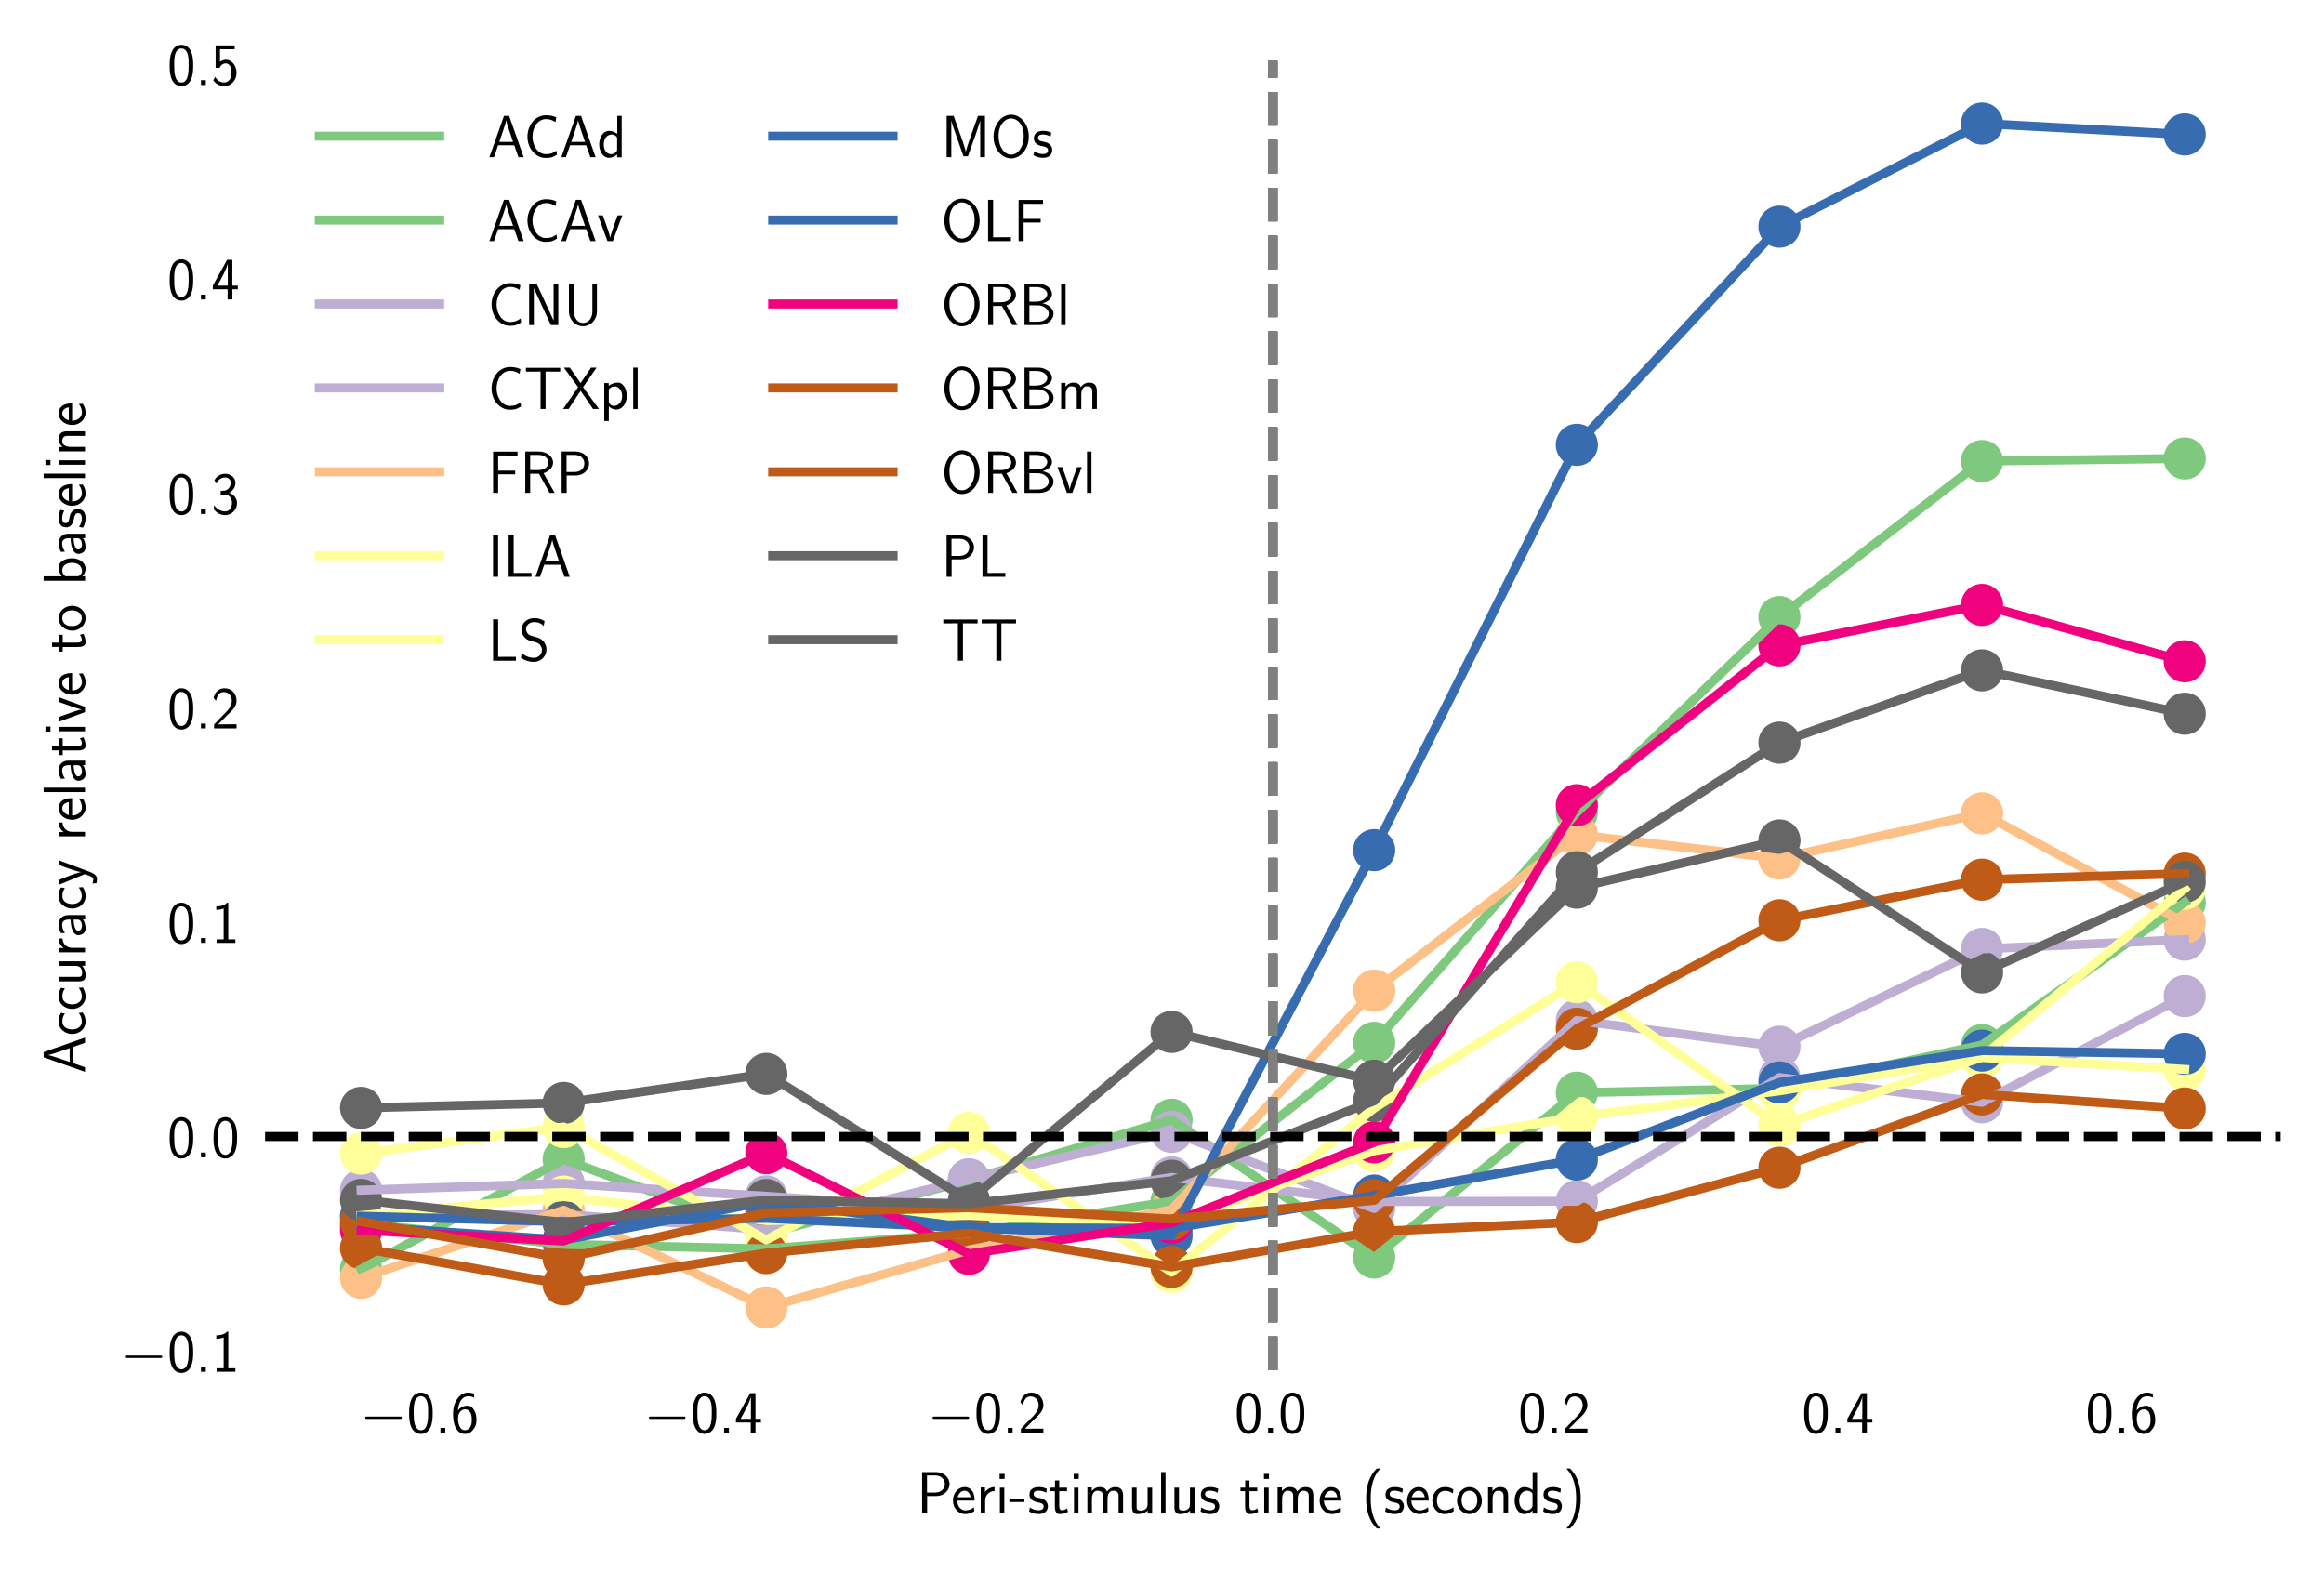 <?xml version="1.0" encoding="utf-8" standalone="no"?>
<!DOCTYPE svg PUBLIC "-//W3C//DTD SVG 1.1//EN"
  "http://www.w3.org/Graphics/SVG/1.1/DTD/svg11.dtd">
<!-- Created with matplotlib (https://matplotlib.org/) -->
<svg height="261.079pt" version="1.1" viewBox="0 0 386.034 261.079" width="386.034pt" xmlns="http://www.w3.org/2000/svg" xmlns:xlink="http://www.w3.org/1999/xlink">
 <defs>
  <style type="text/css">
*{stroke-linecap:butt;stroke-linejoin:round;}
  </style>
 </defs>
 <g id="figure_1">
  <g id="patch_1">
   <path d="M 0 261.079 
L 386.034 261.079 
L 386.034 0 
L 0 0 
z
" style="fill:#ffffff;"/>
  </g>
  <g id="axes_1">
   <g id="patch_2">
    <path d="M 44.034 227.561 
L 378.834 227.561 
L 378.834 10.121 
L 44.034 10.121 
z
" style="fill:#ffffff;"/>
   </g>
   <g id="PathCollection_1">
    <defs>
     <path d="M 0 3 
C 0.796 3 1.559 2.684 2.121 2.121 
C 2.684 1.559 3 0.796 3 0 
C 3 -0.796 2.684 -1.559 2.121 -2.121 
C 1.559 -2.684 0.796 -3 0 -3 
C -0.796 -3 -1.559 -2.684 -2.121 -2.121 
C -2.684 -1.559 -3 -0.796 -3 0 
C -3 0.796 -2.684 1.559 -2.121 2.121 
C -1.559 2.684 -0.796 3 0 3 
z
" id="m4274dde1e5" style="stroke:#7fc97f;"/>
    </defs>
    <g clip-path="url(#p836beeee2b)">
     <use style="fill:#7fc97f;stroke:#7fc97f;" x="59.973" xlink:href="#m4274dde1e5" y="203.24"/>
     <use style="fill:#7fc97f;stroke:#7fc97f;" x="93.631" xlink:href="#m4274dde1e5" y="206.694"/>
     <use style="fill:#7fc97f;stroke:#7fc97f;" x="127.289" xlink:href="#m4274dde1e5" y="207.453"/>
     <use style="fill:#7fc97f;stroke:#7fc97f;" x="160.947" xlink:href="#m4274dde1e5" y="204.866"/>
     <use style="fill:#7fc97f;stroke:#7fc97f;" x="194.605" xlink:href="#m4274dde1e5" y="199.538"/>
     <use style="fill:#7fc97f;stroke:#7fc97f;" x="228.264" xlink:href="#m4274dde1e5" y="173.21"/>
     <use style="fill:#7fc97f;stroke:#7fc97f;" x="261.922" xlink:href="#m4274dde1e5" y="134.935"/>
     <use style="fill:#7fc97f;stroke:#7fc97f;" x="295.58" xlink:href="#m4274dde1e5" y="102.492"/>
     <use style="fill:#7fc97f;stroke:#7fc97f;" x="329.238" xlink:href="#m4274dde1e5" y="76.582"/>
     <use style="fill:#7fc97f;stroke:#7fc97f;" x="362.896" xlink:href="#m4274dde1e5" y="76.149"/>
    </g>
   </g>
   <g id="PathCollection_2">
    <g clip-path="url(#p836beeee2b)">
     <use style="fill:#7fc97f;stroke:#7fc97f;" x="59.973" xlink:href="#m4274dde1e5" y="210.813"/>
     <use style="fill:#7fc97f;stroke:#7fc97f;" x="93.631" xlink:href="#m4274dde1e5" y="192.568"/>
     <use style="fill:#7fc97f;stroke:#7fc97f;" x="127.289" xlink:href="#m4274dde1e5" y="204.934"/>
     <use style="fill:#7fc97f;stroke:#7fc97f;" x="160.947" xlink:href="#m4274dde1e5" y="196.026"/>
     <use style="fill:#7fc97f;stroke:#7fc97f;" x="194.605" xlink:href="#m4274dde1e5" y="185.992"/>
     <use style="fill:#7fc97f;stroke:#7fc97f;" x="228.264" xlink:href="#m4274dde1e5" y="208.891"/>
     <use style="fill:#7fc97f;stroke:#7fc97f;" x="261.922" xlink:href="#m4274dde1e5" y="181.496"/>
     <use style="fill:#7fc97f;stroke:#7fc97f;" x="295.58" xlink:href="#m4274dde1e5" y="180.785"/>
     <use style="fill:#7fc97f;stroke:#7fc97f;" x="329.238" xlink:href="#m4274dde1e5" y="173.579"/>
     <use style="fill:#7fc97f;stroke:#7fc97f;" x="362.896" xlink:href="#m4274dde1e5" y="149.877"/>
    </g>
   </g>
   <g id="PathCollection_3">
    <defs>
     <path d="M 0 3 
C 0.796 3 1.559 2.684 2.121 2.121 
C 2.684 1.559 3 0.796 3 0 
C 3 -0.796 2.684 -1.559 2.121 -2.121 
C 1.559 -2.684 0.796 -3 0 -3 
C -0.796 -3 -1.559 -2.684 -2.121 -2.121 
C -2.684 -1.559 -3 -0.796 -3 0 
C -3 0.796 -2.684 1.559 -2.121 2.121 
C -1.559 2.684 -0.796 3 0 3 
z
" id="m94abc7a5bb" style="stroke:#beaed4;"/>
    </defs>
    <g clip-path="url(#p836beeee2b)">
     <use style="fill:#beaed4;stroke:#beaed4;" x="59.973" xlink:href="#m94abc7a5bb" y="201.968"/>
     <use style="fill:#beaed4;stroke:#beaed4;" x="93.631" xlink:href="#m94abc7a5bb" y="201.722"/>
     <use style="fill:#beaed4;stroke:#beaed4;" x="127.289" xlink:href="#m94abc7a5bb" y="204.263"/>
     <use style="fill:#beaed4;stroke:#beaed4;" x="160.947" xlink:href="#m94abc7a5bb" y="195.882"/>
     <use style="fill:#beaed4;stroke:#beaed4;" x="194.605" xlink:href="#m94abc7a5bb" y="188.004"/>
     <use style="fill:#beaed4;stroke:#beaed4;" x="228.264" xlink:href="#m94abc7a5bb" y="200.74"/>
     <use style="fill:#beaed4;stroke:#beaed4;" x="261.922" xlink:href="#m94abc7a5bb" y="169.508"/>
     <use style="fill:#beaed4;stroke:#beaed4;" x="295.58" xlink:href="#m94abc7a5bb" y="173.854"/>
     <use style="fill:#beaed4;stroke:#beaed4;" x="329.238" xlink:href="#m94abc7a5bb" y="157.617"/>
     <use style="fill:#beaed4;stroke:#beaed4;" x="362.896" xlink:href="#m94abc7a5bb" y="156.074"/>
    </g>
   </g>
   <g id="PathCollection_4">
    <g clip-path="url(#p836beeee2b)">
     <use style="fill:#beaed4;stroke:#beaed4;" x="59.973" xlink:href="#m94abc7a5bb" y="197.683"/>
     <use style="fill:#beaed4;stroke:#beaed4;" x="93.631" xlink:href="#m94abc7a5bb" y="196.575"/>
     <use style="fill:#beaed4;stroke:#beaed4;" x="127.289" xlink:href="#m94abc7a5bb" y="198.708"/>
     <use style="fill:#beaed4;stroke:#beaed4;" x="160.947" xlink:href="#m94abc7a5bb" y="200.955"/>
     <use style="fill:#beaed4;stroke:#beaed4;" x="194.605" xlink:href="#m94abc7a5bb" y="195.567"/>
     <use style="fill:#beaed4;stroke:#beaed4;" x="228.264" xlink:href="#m94abc7a5bb" y="199.571"/>
     <use style="fill:#beaed4;stroke:#beaed4;" x="261.922" xlink:href="#m94abc7a5bb" y="199.533"/>
     <use style="fill:#beaed4;stroke:#beaed4;" x="295.58" xlink:href="#m94abc7a5bb" y="178.988"/>
     <use style="fill:#beaed4;stroke:#beaed4;" x="329.238" xlink:href="#m94abc7a5bb" y="183.092"/>
     <use style="fill:#beaed4;stroke:#beaed4;" x="362.896" xlink:href="#m94abc7a5bb" y="165.454"/>
    </g>
   </g>
   <g id="PathCollection_5">
    <defs>
     <path d="M 0 3 
C 0.796 3 1.559 2.684 2.121 2.121 
C 2.684 1.559 3 0.796 3 0 
C 3 -0.796 2.684 -1.559 2.121 -2.121 
C 1.559 -2.684 0.796 -3 0 -3 
C -0.796 -3 -1.559 -2.684 -2.121 -2.121 
C -2.684 -1.559 -3 -0.796 -3 0 
C -3 0.796 -2.684 1.559 -2.121 2.121 
C -1.559 2.684 -0.796 3 0 3 
z
" id="m082b0e8e36" style="stroke:#fdc086;"/>
    </defs>
    <g clip-path="url(#p836beeee2b)">
     <use style="fill:#fdc086;stroke:#fdc086;" x="59.973" xlink:href="#m082b0e8e36" y="212.26"/>
     <use style="fill:#fdc086;stroke:#fdc086;" x="93.631" xlink:href="#m082b0e8e36" y="201.016"/>
     <use style="fill:#fdc086;stroke:#fdc086;" x="127.289" xlink:href="#m082b0e8e36" y="217.181"/>
     <use style="fill:#fdc086;stroke:#fdc086;" x="160.947" xlink:href="#m082b0e8e36" y="207.624"/>
     <use style="fill:#fdc086;stroke:#fdc086;" x="194.605" xlink:href="#m082b0e8e36" y="200.941"/>
     <use style="fill:#fdc086;stroke:#fdc086;" x="228.264" xlink:href="#m082b0e8e36" y="164.54"/>
     <use style="fill:#fdc086;stroke:#fdc086;" x="261.922" xlink:href="#m082b0e8e36" y="138.651"/>
     <use style="fill:#fdc086;stroke:#fdc086;" x="295.58" xlink:href="#m082b0e8e36" y="142.596"/>
     <use style="fill:#fdc086;stroke:#fdc086;" x="329.238" xlink:href="#m082b0e8e36" y="135.099"/>
     <use style="fill:#fdc086;stroke:#fdc086;" x="362.896" xlink:href="#m082b0e8e36" y="153.281"/>
    </g>
   </g>
   <g id="PathCollection_6">
    <defs>
     <path d="M 0 3 
C 0.796 3 1.559 2.684 2.121 2.121 
C 2.684 1.559 3 0.796 3 0 
C 3 -0.796 2.684 -1.559 2.121 -2.121 
C 1.559 -2.684 0.796 -3 0 -3 
C -0.796 -3 -1.559 -2.684 -2.121 -2.121 
C -2.684 -1.559 -3 -0.796 -3 0 
C -3 0.796 -2.684 1.559 -2.121 2.121 
C -1.559 2.684 -0.796 3 0 3 
z
" id="mc6e972c6cd" style="stroke:#ffff99;"/>
    </defs>
    <g clip-path="url(#p836beeee2b)">
     <use style="fill:#ffff99;stroke:#ffff99;" x="59.973" xlink:href="#mc6e972c6cd" y="201.903"/>
     <use style="fill:#ffff99;stroke:#ffff99;" x="93.631" xlink:href="#mc6e972c6cd" y="198.757"/>
     <use style="fill:#ffff99;stroke:#ffff99;" x="127.289" xlink:href="#mc6e972c6cd" y="202.753"/>
     <use style="fill:#ffff99;stroke:#ffff99;" x="160.947" xlink:href="#mc6e972c6cd" y="201.87"/>
     <use style="fill:#ffff99;stroke:#ffff99;" x="194.605" xlink:href="#mc6e972c6cd" y="203.3"/>
     <use style="fill:#ffff99;stroke:#ffff99;" x="228.264" xlink:href="#mc6e972c6cd" y="191.143"/>
     <use style="fill:#ffff99;stroke:#ffff99;" x="261.922" xlink:href="#mc6e972c6cd" y="185.53"/>
     <use style="fill:#ffff99;stroke:#ffff99;" x="295.58" xlink:href="#mc6e972c6cd" y="181.186"/>
     <use style="fill:#ffff99;stroke:#ffff99;" x="329.238" xlink:href="#mc6e972c6cd" y="175.654"/>
     <use style="fill:#ffff99;stroke:#ffff99;" x="362.896" xlink:href="#mc6e972c6cd" y="177.634"/>
    </g>
   </g>
   <g id="PathCollection_7">
    <g clip-path="url(#p836beeee2b)">
     <use style="fill:#ffff99;stroke:#ffff99;" x="59.973" xlink:href="#mc6e972c6cd" y="191.614"/>
     <use style="fill:#ffff99;stroke:#ffff99;" x="93.631" xlink:href="#mc6e972c6cd" y="187.203"/>
     <use style="fill:#ffff99;stroke:#ffff99;" x="127.289" xlink:href="#mc6e972c6cd" y="205.956"/>
     <use style="fill:#ffff99;stroke:#ffff99;" x="160.947" xlink:href="#mc6e972c6cd" y="188.165"/>
     <use style="fill:#ffff99;stroke:#ffff99;" x="194.605" xlink:href="#mc6e972c6cd" y="211.304"/>
     <use style="fill:#ffff99;stroke:#ffff99;" x="228.264" xlink:href="#mc6e972c6cd" y="184.055"/>
     <use style="fill:#ffff99;stroke:#ffff99;" x="261.922" xlink:href="#mc6e972c6cd" y="163.151"/>
     <use style="fill:#ffff99;stroke:#ffff99;" x="295.58" xlink:href="#mc6e972c6cd" y="186.922"/>
     <use style="fill:#ffff99;stroke:#ffff99;" x="329.238" xlink:href="#mc6e972c6cd" y="175.593"/>
     <use style="fill:#ffff99;stroke:#ffff99;" x="362.896" xlink:href="#mc6e972c6cd" y="147.596"/>
    </g>
   </g>
   <g id="PathCollection_8">
    <defs>
     <path d="M 0 3 
C 0.796 3 1.559 2.684 2.121 2.121 
C 2.684 1.559 3 0.796 3 0 
C 3 -0.796 2.684 -1.559 2.121 -2.121 
C 1.559 -2.684 0.796 -3 0 -3 
C -0.796 -3 -1.559 -2.684 -2.121 -2.121 
C -2.684 -1.559 -3 -0.796 -3 0 
C -3 0.796 -2.684 1.559 -2.121 2.121 
C -1.559 2.684 -0.796 3 0 3 
z
" id="m39b37d3bbe" style="stroke:#386cb0;"/>
    </defs>
    <g clip-path="url(#p836beeee2b)">
     <use style="fill:#386cb0;stroke:#386cb0;" x="59.973" xlink:href="#m39b37d3bbe" y="202.017"/>
     <use style="fill:#386cb0;stroke:#386cb0;" x="93.631" xlink:href="#m39b37d3bbe" y="202.913"/>
     <use style="fill:#386cb0;stroke:#386cb0;" x="127.289" xlink:href="#m39b37d3bbe" y="202.37"/>
     <use style="fill:#386cb0;stroke:#386cb0;" x="160.947" xlink:href="#m39b37d3bbe" y="203.955"/>
     <use style="fill:#386cb0;stroke:#386cb0;" x="194.605" xlink:href="#m39b37d3bbe" y="205.282"/>
     <use style="fill:#386cb0;stroke:#386cb0;" x="228.264" xlink:href="#m39b37d3bbe" y="141.214"/>
     <use style="fill:#386cb0;stroke:#386cb0;" x="261.922" xlink:href="#m39b37d3bbe" y="73.886"/>
     <use style="fill:#386cb0;stroke:#386cb0;" x="295.58" xlink:href="#m39b37d3bbe" y="37.65"/>
     <use style="fill:#386cb0;stroke:#386cb0;" x="329.238" xlink:href="#m39b37d3bbe" y="20.525"/>
     <use style="fill:#386cb0;stroke:#386cb0;" x="362.896" xlink:href="#m39b37d3bbe" y="22.333"/>
    </g>
   </g>
   <g id="PathCollection_9">
    <g clip-path="url(#p836beeee2b)">
     <use style="fill:#386cb0;stroke:#386cb0;" x="59.973" xlink:href="#m39b37d3bbe" y="203.705"/>
     <use style="fill:#386cb0;stroke:#386cb0;" x="93.631" xlink:href="#m39b37d3bbe" y="205.964"/>
     <use style="fill:#386cb0;stroke:#386cb0;" x="127.289" xlink:href="#m39b37d3bbe" y="199.569"/>
     <use style="fill:#386cb0;stroke:#386cb0;" x="160.947" xlink:href="#m39b37d3bbe" y="203.917"/>
     <use style="fill:#386cb0;stroke:#386cb0;" x="194.605" xlink:href="#m39b37d3bbe" y="204.038"/>
     <use style="fill:#386cb0;stroke:#386cb0;" x="228.264" xlink:href="#m39b37d3bbe" y="198.589"/>
     <use style="fill:#386cb0;stroke:#386cb0;" x="261.922" xlink:href="#m39b37d3bbe" y="192.613"/>
     <use style="fill:#386cb0;stroke:#386cb0;" x="295.58" xlink:href="#m39b37d3bbe" y="179.804"/>
     <use style="fill:#386cb0;stroke:#386cb0;" x="329.238" xlink:href="#m39b37d3bbe" y="174.508"/>
     <use style="fill:#386cb0;stroke:#386cb0;" x="362.896" xlink:href="#m39b37d3bbe" y="175.047"/>
    </g>
   </g>
   <g id="PathCollection_10">
    <defs>
     <path d="M 0 3 
C 0.796 3 1.559 2.684 2.121 2.121 
C 2.684 1.559 3 0.796 3 0 
C 3 -0.796 2.684 -1.559 2.121 -2.121 
C 1.559 -2.684 0.796 -3 0 -3 
C -0.796 -3 -1.559 -2.684 -2.121 -2.121 
C -2.684 -1.559 -3 -0.796 -3 0 
C -3 0.796 -2.684 1.559 -2.121 2.121 
C -1.559 2.684 -0.796 3 0 3 
z
" id="mfd2f5d49cc" style="stroke:#f0027f;"/>
    </defs>
    <g clip-path="url(#p836beeee2b)">
     <use style="fill:#f0027f;stroke:#f0027f;" x="59.973" xlink:href="#mfd2f5d49cc" y="204.354"/>
     <use style="fill:#f0027f;stroke:#f0027f;" x="93.631" xlink:href="#mfd2f5d49cc" y="206.142"/>
     <use style="fill:#f0027f;stroke:#f0027f;" x="127.289" xlink:href="#mfd2f5d49cc" y="191.55"/>
     <use style="fill:#f0027f;stroke:#f0027f;" x="160.947" xlink:href="#mfd2f5d49cc" y="208.263"/>
     <use style="fill:#f0027f;stroke:#f0027f;" x="194.605" xlink:href="#mfd2f5d49cc" y="203.128"/>
     <use style="fill:#f0027f;stroke:#f0027f;" x="228.264" xlink:href="#mfd2f5d49cc" y="189.739"/>
     <use style="fill:#f0027f;stroke:#f0027f;" x="261.922" xlink:href="#mfd2f5d49cc" y="133.743"/>
     <use style="fill:#f0027f;stroke:#f0027f;" x="295.58" xlink:href="#mfd2f5d49cc" y="107.202"/>
     <use style="fill:#f0027f;stroke:#f0027f;" x="329.238" xlink:href="#mfd2f5d49cc" y="100.477"/>
     <use style="fill:#f0027f;stroke:#f0027f;" x="362.896" xlink:href="#mfd2f5d49cc" y="109.841"/>
    </g>
   </g>
   <g id="PathCollection_11">
    <defs>
     <path d="M 0 3 
C 0.796 3 1.559 2.684 2.121 2.121 
C 2.684 1.559 3 0.796 3 0 
C 3 -0.796 2.684 -1.559 2.121 -2.121 
C 1.559 -2.684 0.796 -3 0 -3 
C -0.796 -3 -1.559 -2.684 -2.121 -2.121 
C -2.684 -1.559 -3 -0.796 -3 0 
C -3 0.796 -2.684 1.559 -2.121 2.121 
C -1.559 2.684 -0.796 3 0 3 
z
" id="m49c886e7cf" style="stroke:#bf5b17;"/>
    </defs>
    <g clip-path="url(#p836beeee2b)">
     <use style="fill:#bf5b17;stroke:#bf5b17;" x="59.973" xlink:href="#m49c886e7cf" y="207.306"/>
     <use style="fill:#bf5b17;stroke:#bf5b17;" x="93.631" xlink:href="#m49c886e7cf" y="213.348"/>
     <use style="fill:#bf5b17;stroke:#bf5b17;" x="127.289" xlink:href="#m49c886e7cf" y="208.145"/>
     <use style="fill:#bf5b17;stroke:#bf5b17;" x="160.947" xlink:href="#m49c886e7cf" y="204.833"/>
     <use style="fill:#bf5b17;stroke:#bf5b17;" x="194.605" xlink:href="#m49c886e7cf" y="210.435"/>
     <use style="fill:#bf5b17;stroke:#bf5b17;" x="228.264" xlink:href="#m49c886e7cf" y="204.566"/>
     <use style="fill:#bf5b17;stroke:#bf5b17;" x="261.922" xlink:href="#m49c886e7cf" y="202.998"/>
     <use style="fill:#bf5b17;stroke:#bf5b17;" x="295.58" xlink:href="#m49c886e7cf" y="193.96"/>
     <use style="fill:#bf5b17;stroke:#bf5b17;" x="329.238" xlink:href="#m49c886e7cf" y="181.783"/>
     <use style="fill:#bf5b17;stroke:#bf5b17;" x="362.896" xlink:href="#m49c886e7cf" y="184.123"/>
    </g>
   </g>
   <g id="PathCollection_12">
    <g clip-path="url(#p836beeee2b)">
     <use style="fill:#bf5b17;stroke:#bf5b17;" x="59.973" xlink:href="#m49c886e7cf" y="202.903"/>
     <use style="fill:#bf5b17;stroke:#bf5b17;" x="93.631" xlink:href="#m49c886e7cf" y="209.011"/>
     <use style="fill:#bf5b17;stroke:#bf5b17;" x="127.289" xlink:href="#m49c886e7cf" y="201.473"/>
     <use style="fill:#bf5b17;stroke:#bf5b17;" x="160.947" xlink:href="#m49c886e7cf" y="200.598"/>
     <use style="fill:#bf5b17;stroke:#bf5b17;" x="194.605" xlink:href="#m49c886e7cf" y="202.498"/>
     <use style="fill:#bf5b17;stroke:#bf5b17;" x="228.264" xlink:href="#m49c886e7cf" y="199.369"/>
     <use style="fill:#bf5b17;stroke:#bf5b17;" x="261.922" xlink:href="#m49c886e7cf" y="170.878"/>
     <use style="fill:#bf5b17;stroke:#bf5b17;" x="295.58" xlink:href="#m49c886e7cf" y="152.86"/>
     <use style="fill:#bf5b17;stroke:#bf5b17;" x="329.238" xlink:href="#m49c886e7cf" y="146.116"/>
     <use style="fill:#bf5b17;stroke:#bf5b17;" x="362.896" xlink:href="#m49c886e7cf" y="145.11"/>
    </g>
   </g>
   <g id="PathCollection_13">
    <defs>
     <path d="M 0 3 
C 0.796 3 1.559 2.684 2.121 2.121 
C 2.684 1.559 3 0.796 3 0 
C 3 -0.796 2.684 -1.559 2.121 -2.121 
C 1.559 -2.684 0.796 -3 0 -3 
C -0.796 -3 -1.559 -2.684 -2.121 -2.121 
C -2.684 -1.559 -3 -0.796 -3 0 
C -3 0.796 -2.684 1.559 -2.121 2.121 
C -1.559 2.684 -0.796 3 0 3 
z
" id="m0c1912360e" style="stroke:#666666;"/>
    </defs>
    <g clip-path="url(#p836beeee2b)">
     <use style="fill:#666666;stroke:#666666;" x="59.973" xlink:href="#m0c1912360e" y="199.31"/>
     <use style="fill:#666666;stroke:#666666;" x="93.631" xlink:href="#m0c1912360e" y="203.085"/>
     <use style="fill:#666666;stroke:#666666;" x="127.289" xlink:href="#m0c1912360e" y="199.33"/>
     <use style="fill:#666666;stroke:#666666;" x="160.947" xlink:href="#m0c1912360e" y="199.951"/>
     <use style="fill:#666666;stroke:#666666;" x="194.605" xlink:href="#m0c1912360e" y="196.126"/>
     <use style="fill:#666666;stroke:#666666;" x="228.264" xlink:href="#m0c1912360e" y="182.848"/>
     <use style="fill:#666666;stroke:#666666;" x="261.922" xlink:href="#m0c1912360e" y="144.874"/>
     <use style="fill:#666666;stroke:#666666;" x="295.58" xlink:href="#m0c1912360e" y="123.356"/>
     <use style="fill:#666666;stroke:#666666;" x="329.238" xlink:href="#m0c1912360e" y="111.344"/>
     <use style="fill:#666666;stroke:#666666;" x="362.896" xlink:href="#m0c1912360e" y="118.547"/>
    </g>
   </g>
   <g id="PathCollection_14">
    <g clip-path="url(#p836beeee2b)">
     <use style="fill:#666666;stroke:#666666;" x="59.973" xlink:href="#m0c1912360e" y="184.021"/>
     <use style="fill:#666666;stroke:#666666;" x="93.631" xlink:href="#m0c1912360e" y="183.198"/>
     <use style="fill:#666666;stroke:#666666;" x="127.289" xlink:href="#m0c1912360e" y="178.374"/>
     <use style="fill:#666666;stroke:#666666;" x="160.947" xlink:href="#m0c1912360e" y="199.414"/>
     <use style="fill:#666666;stroke:#666666;" x="194.605" xlink:href="#m0c1912360e" y="171.408"/>
     <use style="fill:#666666;stroke:#666666;" x="228.264" xlink:href="#m0c1912360e" y="179.516"/>
     <use style="fill:#666666;stroke:#666666;" x="261.922" xlink:href="#m0c1912360e" y="147.445"/>
     <use style="fill:#666666;stroke:#666666;" x="295.58" xlink:href="#m0c1912360e" y="139.604"/>
     <use style="fill:#666666;stroke:#666666;" x="329.238" xlink:href="#m0c1912360e" y="161.522"/>
     <use style="fill:#666666;stroke:#666666;" x="362.896" xlink:href="#m0c1912360e" y="146.467"/>
    </g>
   </g>
   <g id="matplotlib.axis_1">
    <g id="xtick_1">
     <g id="line2d_1"/>
     <g id="text_1">
      <!-- $-0.6$ -->
      <defs>
       <path d="M 65.906 23 
C 67.594 23 69.406 23 69.406 25 
C 69.406 27 67.594 27 65.906 27 
L 11.797 27 
C 10.094 27 8.297 27 8.297 25 
C 8.297 23 10.094 23 11.797 23 
z
" id="CMSY10-0"/>
       <path d="M 43.094 32.391 
C 43.094 38.109 43 48.75 38.906 56.984 
C 34.797 64.891 28.203 67 23.5 67 
C 16.703 67 10.906 62.984 7.906 56.578 
C 4.703 49.859 3.797 42.938 3.797 32.391 
C 3.797 25.172 4.094 16.344 7.703 8.609 
C 11.797 0.094 18.703 -2 23.406 -2 
C 29.594 -2 35.594 1.297 39 8.203 
C 42.5 15.438 43.094 23.359 43.094 32.391 
z
M 23.406 4.094 
C 15.797 4.094 13.5 12.828 12.797 15.734 
C 11.594 20.75 11.406 25.562 11.406 33.5 
C 11.406 39.719 11.406 46.75 13.297 52.266 
C 15.594 58.688 19.594 60.891 23.406 60.891 
C 30.797 60.891 33.203 53.469 34 50.859 
C 35.5 45.547 35.5 39.312 35.5 33.5 
C 35.5 24.156 35.5 4.094 23.406 4.094 
z
" id="CMSS17-48"/>
       <path d="M 17 8 
L 9 8 
L 9 0 
L 17 0 
z
" id="CMSS17-46"/>
       <path d="M 39 64.984 
C 34.797 66.688 31.797 67 29 67 
C 16 67 3.906 53.25 3.906 31.609 
C 3.906 4.188 15.406 -2 23.594 -2 
C 28.094 -2 32.594 -0.609 36.906 4.391 
C 41.297 9.672 43 14.062 43 21.75 
C 43 34.109 36.906 45.094 27.797 45.094 
C 21.203 45.094 15.5 41.594 12 37.203 
C 13 51.406 19.594 60.891 29.094 60.891 
C 31.703 60.891 35.094 60.484 39 58.75 
z
M 12.094 21.438 
C 12.094 22.234 12.094 22.734 12.203 24.234 
C 12.203 32.016 16.703 39 24 39 
C 28.703 39 31.094 36.5 32.906 33.406 
C 35 29.516 35.094 25.828 35.094 21.75 
C 35.094 17.859 35.094 13.969 32.797 9.969 
C 30.906 6.891 28.406 4.188 23.594 4.188 
C 14.094 4.188 12.5 17.453 12.094 21.438 
z
" id="CMSS17-54"/>
      </defs>
      <g transform="translate(59.831 237.98)scale(0.1 -0.1)">
       <use transform="scale(0.996)" xlink:href="#CMSY10-0"/>
       <use transform="translate(77.487 0)scale(0.996)" xlink:href="#CMSS17-48"/>
       <use transform="translate(124.331 0)scale(0.996)" xlink:href="#CMSS17-46"/>
       <use transform="translate(150.355 0)scale(0.996)" xlink:href="#CMSS17-54"/>
      </g>
     </g>
    </g>
    <g id="xtick_2">
     <g id="line2d_2"/>
     <g id="text_2">
      <!-- $-0.4$ -->
      <defs>
       <path d="M 35.203 17 
L 44.297 17 
L 44.297 23.094 
L 35.203 23.094 
L 35.203 66 
L 26.406 66 
L 2.594 23.094 
L 2.594 17 
L 27.297 17 
L 27.297 0 
L 35.203 0 
z
M 10.297 23.094 
C 16.094 33.422 27.594 54.281 27.594 61.359 
L 27.594 23.094 
z
" id="CMSS17-52"/>
      </defs>
      <g transform="translate(106.952 237.98)scale(0.1 -0.1)">
       <use transform="scale(0.996)" xlink:href="#CMSY10-0"/>
       <use transform="translate(77.487 0)scale(0.996)" xlink:href="#CMSS17-48"/>
       <use transform="translate(124.331 0)scale(0.996)" xlink:href="#CMSS17-46"/>
       <use transform="translate(150.355 0)scale(0.996)" xlink:href="#CMSS17-52"/>
      </g>
     </g>
    </g>
    <g id="xtick_3">
     <g id="line2d_3"/>
     <g id="text_3">
      <!-- $-0.2$ -->
      <defs>
       <path d="M 25.797 21.141 
C 28.594 24.031 32.797 27.516 35.703 31 
C 38.5 34.391 42.203 39.172 42.203 46.141 
C 42.203 57.109 34.797 67 22.203 67 
C 12.297 67 6.594 60.797 3.906 51.125 
L 7.797 45.75 
C 10 54.812 13.094 60.594 20.906 60.594 
C 29.5 60.594 34.297 53.609 34.297 45.938 
C 34.297 36.781 27.297 29.703 22 24.422 
C 16.094 18.547 10.297 12.578 4.703 6.391 
L 4.703 0 
L 42.203 0 
L 42.203 6.797 
L 25.203 6.797 
C 24 6.797 22.797 6.688 21.594 6.688 
L 11.594 6.688 
L 11.594 6.797 
z
" id="CMSS17-50"/>
      </defs>
      <g transform="translate(154.074 237.98)scale(0.1 -0.1)">
       <use transform="scale(0.996)" xlink:href="#CMSY10-0"/>
       <use transform="translate(77.487 0)scale(0.996)" xlink:href="#CMSS17-48"/>
       <use transform="translate(124.331 0)scale(0.996)" xlink:href="#CMSS17-46"/>
       <use transform="translate(150.355 0)scale(0.996)" xlink:href="#CMSS17-50"/>
      </g>
     </g>
    </g>
    <g id="xtick_4">
     <g id="line2d_4"/>
     <g id="text_4">
      <!-- $0.0$ -->
      <g transform="translate(205.069 237.98)scale(0.1 -0.1)">
       <use transform="scale(0.996)" xlink:href="#CMSS17-48"/>
       <use transform="translate(46.844 0)scale(0.996)" xlink:href="#CMSS17-46"/>
       <use transform="translate(72.868 0)scale(0.996)" xlink:href="#CMSS17-48"/>
      </g>
     </g>
    </g>
    <g id="xtick_5">
     <g id="line2d_5"/>
     <g id="text_5">
      <!-- $0.2$ -->
      <g transform="translate(252.191 237.98)scale(0.1 -0.1)">
       <use transform="scale(0.996)" xlink:href="#CMSS17-48"/>
       <use transform="translate(46.844 0)scale(0.996)" xlink:href="#CMSS17-46"/>
       <use transform="translate(72.868 0)scale(0.996)" xlink:href="#CMSS17-50"/>
      </g>
     </g>
    </g>
    <g id="xtick_6">
     <g id="line2d_6"/>
     <g id="text_6">
      <!-- $0.4$ -->
      <g transform="translate(299.312 237.98)scale(0.1 -0.1)">
       <use transform="scale(0.996)" xlink:href="#CMSS17-48"/>
       <use transform="translate(46.844 0)scale(0.996)" xlink:href="#CMSS17-46"/>
       <use transform="translate(72.868 0)scale(0.996)" xlink:href="#CMSS17-52"/>
      </g>
     </g>
    </g>
    <g id="xtick_7">
     <g id="line2d_7"/>
     <g id="text_7">
      <!-- $0.6$ -->
      <g transform="translate(346.434 237.98)scale(0.1 -0.1)">
       <use transform="scale(0.996)" xlink:href="#CMSS17-48"/>
       <use transform="translate(46.844 0)scale(0.996)" xlink:href="#CMSS17-46"/>
       <use transform="translate(72.868 0)scale(0.996)" xlink:href="#CMSS17-54"/>
      </g>
     </g>
    </g>
    <g id="text_8">
     <!-- Peri-stimulus time (seconds) -->
     <defs>
      <path d="M 32.906 29 
C 44.906 29 54.703 38.234 54.703 49.047 
C 54.703 59.656 45.297 69 32.297 69 
L 8.906 69 
L 8.906 0 
L 17.297 0 
L 17.297 29 
z
M 30.094 63.391 
C 41.703 63.391 46.797 56.219 46.797 49.047 
C 46.797 42.359 42.094 34.797 30.094 34.797 
L 17.094 34.797 
L 17.094 63.391 
z
" id="CMSS17-80"/>
      <path d="M 39.094 21.484 
C 39.094 24.797 38.906 31.266 35.703 36.672 
C 32.203 42.391 26.5 44 22.203 44 
C 11.797 44 3 34.125 3 21.297 
C 3 9.047 12.094 -1 23.594 -1 
C 28.094 -1 33.594 0.297 38.594 3.891 
C 38.594 4.297 38.406 6.469 38.297 6.578 
C 38.297 6.766 38 9.828 38 10.234 
C 33.203 6.375 27.703 5.094 23.703 5.094 
C 17.297 5.094 10.406 10.422 10.094 21.484 
z
M 10.906 27 
C 12.203 32.594 16.594 37.891 22.203 37.891 
C 23.703 37.891 30.703 37.688 32.5 27 
z
" id="CMSS17-101"/>
      <path d="M 14.906 21.391 
C 14.906 30.844 21.797 37.172 30.594 37.375 
L 30.594 44 
C 24.203 43.891 18.203 40.688 14.594 35.469 
L 14.594 43.484 
L 7.5 43.484 
L 7.5 0 
L 14.906 0 
z
" id="CMSS17-114"/>
      <path d="M 15.297 66 
L 6.906 66 
L 6.906 57.594 
L 15.297 57.594 
z
M 14.797 43 
L 7.406 43 
L 7.406 0 
L 14.797 0 
z
" id="CMSS17-105"/>
      <path d="M 26 19 
L 26 24.797 
L 1 24.797 
L 1 19 
z
" id="CMSS17-45"/>
      <path d="M 32.203 40.984 
C 26.297 43.797 21.703 44 18.703 44 
C 11.594 44 3.094 41.484 3.094 31.391 
C 3.094 21.297 14.094 19.094 17.094 18.484 
C 21.703 17.594 26.797 16.594 26.797 11.594 
C 26.797 5.297 19.594 5.297 18.297 5.297 
C 14.297 5.297 8.797 6.391 3.797 9.984 
L 2.594 3.297 
C 8.297 0 13.797 -1 18.406 -1 
C 30.703 -1 33.797 6.5 33.797 12.188 
C 33.797 17.094 31 20.391 29.094 21.891 
C 25.797 24.484 24.594 24.797 16.406 26.484 
C 15 26.688 10.094 27.797 10.094 32.297 
C 10.094 37.984 16.406 37.984 17.797 37.984 
C 24.297 37.984 28.297 35.984 31 34.484 
z
" id="CMSS17-115"/>
      <path d="M 16.703 37.188 
L 29.703 37.188 
L 29.703 43 
L 16.703 43 
L 16.703 55 
L 9.594 55 
L 9.594 43 
L 1.703 43 
L 1.703 37.188 
L 9.406 37.188 
L 9.406 11.734 
C 9.406 6 10.703 -1 17.297 -1 
C 22.297 -1 26.906 0.391 31.297 2.688 
L 29.703 8.609 
C 27.297 6.5 24.406 5.297 21.297 5.297 
C 16.906 5.297 16.703 10.922 16.703 13.438 
z
" id="CMSS17-116"/>
      <path d="M 67 29.344 
C 67 36.078 65.297 44 54.094 44 
C 46.594 44 42.094 39.297 40.094 36.375 
C 38.297 41.688 34.094 44 28.094 44 
C 21.297 44 17 40.094 14.703 37.281 
L 14.703 43.484 
L 7.406 43.484 
L 7.406 0 
L 15 0 
L 15 24.312 
C 15 30.25 17.203 37.891 24.297 37.891 
C 33.406 37.891 33.406 31.453 33.406 28.531 
L 33.406 0 
L 41 0 
L 41 24.312 
C 41 30.25 43.203 37.891 50.297 37.891 
C 59.406 37.891 59.406 31.453 59.406 28.531 
L 59.406 0 
L 67 0 
z
" id="CMSS17-109"/>
      <path d="M 40.906 43 
L 33.297 43 
L 33.297 15.25 
C 33.297 7.812 27.906 4.797 22.203 4.797 
C 15.594 4.797 15 7 15 11.125 
L 15 43 
L 7.406 43 
L 7.406 10.625 
C 7.406 2.797 10.094 -1 17 -1 
C 20.406 -1 28.094 -0.203 33.5 4.797 
L 33.5 -0.203 
L 40.906 -0.203 
z
" id="CMSS17-117"/>
      <path d="M 14.797 69 
L 7.406 69 
L 7.406 0 
L 14.797 0 
z
" id="CMSS17-108"/>
      <path d="M 25.203 75 
C 19.797 69.484 7.406 56.672 7.406 25.047 
C 7.406 -6.688 19.797 -19.406 25.203 -25 
L 31.297 -25 
C 19 -12.203 15 5.719 15 24.938 
C 15 44.062 18.797 62.078 31.297 75 
z
" id="CMSS17-40"/>
      <path d="M 38.5 39.688 
C 38.5 40.391 33.906 42.391 32.703 42.797 
C 29.406 44 25.203 44 24.094 44 
C 11.094 44 3.297 32.688 3.297 21.297 
C 3.297 9.297 12 -1 23.703 -1 
C 30.406 -1 35.203 1.188 39.094 3.797 
L 38.5 10.391 
C 34.203 7.094 29.203 5.297 23.797 5.297 
C 16 5.297 10.906 12.094 10.906 21.391 
C 10.906 28.594 14.203 37.688 24.203 37.688 
C 29.703 37.688 32.797 36.594 37.406 33.484 
z
" id="CMSS17-99"/>
      <path d="M 44.203 21.188 
C 44.203 33.984 34.703 44 23.5 44 
C 12 44 2.703 33.688 2.703 21.188 
C 2.703 8.5 12.297 -1 23.406 -1 
C 34.797 -1 44.203 8.797 44.203 21.188 
z
M 23.5 5.297 
C 16.406 5.297 10.297 11.094 10.297 21.984 
C 10.297 33.594 17.406 37.891 23.406 37.891 
C 29.906 37.891 36.594 33.188 36.594 21.984 
C 36.594 10.688 30.094 5.297 23.5 5.297 
z
" id="CMSS17-111"/>
      <path d="M 40.906 29.344 
C 40.906 35.672 39.406 44 28.094 44 
C 21.703 44 17.5 40.688 14.703 37.281 
L 14.703 43.484 
L 7.406 43.484 
L 7.406 0 
L 15 0 
L 15 24.312 
C 15 30.656 17.406 37.891 24.203 37.891 
C 33 37.891 33.297 31.953 33.297 28.531 
L 33.297 0 
L 40.906 0 
z
" id="CMSS17-110"/>
      <path d="M 40.797 69 
L 33.406 69 
L 33.406 38.984 
C 30.297 41.594 25.203 44 19.594 44 
C 10.5 44 3.297 34.047 3.297 21.484 
C 3.297 8.938 10.406 -1 19.297 -1 
C 26.203 -1 30.797 2.688 33.203 4.797 
L 33.203 -0.203 
L 40.797 -0.203 
z
M 33.203 13.297 
C 33.203 11.875 33.203 10.359 30.094 7.625 
C 28.094 5.906 25.703 5.094 23.406 5.094 
C 18 5.094 10.906 9.141 10.906 21.391 
C 10.906 34.141 18.906 37.891 24.406 37.891 
C 28.094 37.891 31.094 36.062 33.203 33.031 
z
" id="CMSS17-100"/>
      <path d="M 11.297 -25 
C 16.703 -19.5 29.094 -6.688 29.094 24.938 
C 29.094 56.672 16.703 69.375 11.297 75 
L 5.203 75 
C 17.5 62.172 21.5 44.266 21.5 25.047 
C 21.5 5.922 17.703 -12.094 5.203 -25 
z
" id="CMSS17-41"/>
     </defs>
     <g transform="translate(152.281 251.389)scale(0.1 -0.1)">
      <use transform="scale(0.996)" xlink:href="#CMSS17-80"/>
      <use transform="translate(57.133 0)scale(0.996)" xlink:href="#CMSS17-101"/>
      <use transform="translate(98.772 0)scale(0.996)" xlink:href="#CMSS17-114"/>
      <use transform="translate(130.682 0)scale(0.996)" xlink:href="#CMSS17-105"/>
      <use transform="translate(152.862 0)scale(0.996)" xlink:href="#CMSS17-45"/>
      <use transform="translate(184.092 0)scale(0.996)" xlink:href="#CMSS17-115"/>
      <use transform="translate(220.005 0)scale(0.996)" xlink:href="#CMSS17-116"/>
      <use transform="translate(253.837 0)scale(0.996)" xlink:href="#CMSS17-105"/>
      <use transform="translate(276.017 0)scale(0.996)" xlink:href="#CMSS17-109"/>
      <use transform="translate(350.247 0)scale(0.996)" xlink:href="#CMSS17-117"/>
      <use transform="translate(398.452 0)scale(0.996)" xlink:href="#CMSS17-108"/>
      <use transform="translate(420.632 0)scale(0.996)" xlink:href="#CMSS17-117"/>
      <use transform="translate(468.837 0)scale(0.996)" xlink:href="#CMSS17-115"/>
      <use transform="translate(535.98 0)scale(0.996)" xlink:href="#CMSS17-116"/>
      <use transform="translate(569.811 0)scale(0.996)" xlink:href="#CMSS17-105"/>
      <use transform="translate(591.992 0)scale(0.996)" xlink:href="#CMSS17-109"/>
      <use transform="translate(666.221 0)scale(0.996)" xlink:href="#CMSS17-101"/>
      <use transform="translate(739.089 0)scale(0.996)" xlink:href="#CMSS17-40"/>
      <use transform="translate(775.523 0)scale(0.996)" xlink:href="#CMSS17-115"/>
      <use transform="translate(811.437 0)scale(0.996)" xlink:href="#CMSS17-101"/>
      <use transform="translate(853.076 0)scale(0.996)" xlink:href="#CMSS17-99"/>
      <use transform="translate(894.714 0)scale(0.996)" xlink:href="#CMSS17-111"/>
      <use transform="translate(941.558 0)scale(0.996)" xlink:href="#CMSS17-110"/>
      <use transform="translate(989.763 0)scale(0.996)" xlink:href="#CMSS17-100"/>
      <use transform="translate(1037.968 0)scale(0.996)" xlink:href="#CMSS17-115"/>
      <use transform="translate(1073.882 0)scale(0.996)" xlink:href="#CMSS17-41"/>
     </g>
    </g>
   </g>
   <g id="matplotlib.axis_2">
    <g id="ytick_1">
     <g id="line2d_8"/>
     <g id="text_9">
      <!-- $-0.1$ -->
      <defs>
       <path d="M 28.406 67 
L 26.5 67 
C 21.094 61.703 14.797 60.969 8.406 60.797 
L 8.406 55 
C 11.297 55.094 16 55.297 20.703 57.391 
L 20.703 5.797 
L 8.906 5.797 
L 8.906 0 
L 40.203 0 
L 40.203 5.797 
L 28.406 5.797 
z
" id="CMSS17-49"/>
      </defs>
      <g transform="translate(20.056 227.858)scale(0.1 -0.1)">
       <use transform="scale(0.996)" xlink:href="#CMSY10-0"/>
       <use transform="translate(77.487 0)scale(0.996)" xlink:href="#CMSS17-48"/>
       <use transform="translate(124.331 0)scale(0.996)" xlink:href="#CMSS17-46"/>
       <use transform="translate(150.355 0)scale(0.996)" xlink:href="#CMSS17-49"/>
      </g>
     </g>
    </g>
    <g id="ytick_2">
     <g id="line2d_9"/>
     <g id="text_10">
      <!-- $0.0$ -->
      <g transform="translate(27.804 192.235)scale(0.1 -0.1)">
       <use transform="scale(0.996)" xlink:href="#CMSS17-48"/>
       <use transform="translate(46.844 0)scale(0.996)" xlink:href="#CMSS17-46"/>
       <use transform="translate(72.868 0)scale(0.996)" xlink:href="#CMSS17-48"/>
      </g>
     </g>
    </g>
    <g id="ytick_3">
     <g id="line2d_10"/>
     <g id="text_11">
      <!-- $0.1$ -->
      <g transform="translate(27.804 156.612)scale(0.1 -0.1)">
       <use transform="scale(0.996)" xlink:href="#CMSS17-48"/>
       <use transform="translate(46.844 0)scale(0.996)" xlink:href="#CMSS17-46"/>
       <use transform="translate(72.868 0)scale(0.996)" xlink:href="#CMSS17-49"/>
      </g>
     </g>
    </g>
    <g id="ytick_4">
     <g id="line2d_11"/>
     <g id="text_12">
      <!-- $0.2$ -->
      <g transform="translate(27.804 120.988)scale(0.1 -0.1)">
       <use transform="scale(0.996)" xlink:href="#CMSS17-48"/>
       <use transform="translate(46.844 0)scale(0.996)" xlink:href="#CMSS17-46"/>
       <use transform="translate(72.868 0)scale(0.996)" xlink:href="#CMSS17-50"/>
      </g>
     </g>
    </g>
    <g id="ytick_5">
     <g id="line2d_12"/>
     <g id="text_13">
      <!-- $0.3$ -->
      <defs>
       <path d="M 15.703 32.188 
L 22.5 32.188 
C 31.906 32.188 34.594 23.938 34.594 18.188 
C 34.594 10.344 30.203 4.188 23 4.188 
C 17.406 4.188 9.5 7.016 5 14.469 
C 4.297 10.938 4.297 10.734 3.906 8.328 
C 8.594 1.391 16.203 -2 23.203 -2 
C 34.594 -2 43 7.516 43 18.094 
C 43 26.047 37.5 32.688 30 35.188 
C 36 38.484 40.406 44.688 40.406 51.891 
C 40.406 60.297 32.703 67 23.297 67 
C 14.703 67 8 61.688 5.203 55.984 
C 5.906 54.984 7.703 52.094 8.594 50.594 
C 10.797 56.484 16.5 60.891 23.203 60.891 
C 28.797 60.891 32.5 57.188 32.5 51.891 
C 32.5 46.391 29 40.391 23.094 39 
C 22.703 39 16.5 38.391 15.703 38.297 
z
" id="CMSS17-51"/>
      </defs>
      <g transform="translate(27.804 85.365)scale(0.1 -0.1)">
       <use transform="scale(0.996)" xlink:href="#CMSS17-48"/>
       <use transform="translate(46.844 0)scale(0.996)" xlink:href="#CMSS17-46"/>
       <use transform="translate(72.868 0)scale(0.996)" xlink:href="#CMSS17-51"/>
      </g>
     </g>
    </g>
    <g id="ytick_6">
     <g id="line2d_13"/>
     <g id="text_14">
      <!-- $0.4$ -->
      <g transform="translate(27.804 49.742)scale(0.1 -0.1)">
       <use transform="scale(0.996)" xlink:href="#CMSS17-48"/>
       <use transform="translate(46.844 0)scale(0.996)" xlink:href="#CMSS17-46"/>
       <use transform="translate(72.868 0)scale(0.996)" xlink:href="#CMSS17-52"/>
      </g>
     </g>
    </g>
    <g id="ytick_7">
     <g id="line2d_14"/>
     <g id="text_15">
      <!-- $0.5$ -->
      <defs>
       <path d="M 14.594 59.594 
L 39.094 59.594 
L 39.094 66 
L 7.297 66 
L 7.297 28.594 
L 14 28.594 
C 15.797 32.859 19.5 36 24.297 36 
C 28.797 36 33.797 31.938 33.797 20.297 
C 33.797 7.844 26.703 4.188 21.5 4.188 
C 15.094 4.188 9.203 8.141 6.594 13.609 
L 3.406 7.938 
C 8 0.797 15.5 -2 21.5 -2 
C 33.094 -2 42.203 7.938 42.203 20.094 
C 42.203 32.547 34.094 42.094 24.406 42.094 
C 20.906 42.094 17.5 40.891 14.594 38.5 
z
" id="CMSS17-53"/>
      </defs>
      <g transform="translate(27.804 14.118)scale(0.1 -0.1)">
       <use transform="scale(0.996)" xlink:href="#CMSS17-48"/>
       <use transform="translate(46.844 0)scale(0.996)" xlink:href="#CMSS17-46"/>
       <use transform="translate(72.868 0)scale(0.996)" xlink:href="#CMSS17-53"/>
      </g>
     </g>
    </g>
    <g id="text_16">
     <!-- Accuracy relative to baseline -->
     <defs>
      <path d="M 35.5 69 
L 26.906 69 
L 2.594 0 
L 10.203 0 
L 17.203 20 
L 44 20 
L 51.094 0 
L 59.797 0 
z
M 42.094 25.594 
L 19.094 25.594 
C 23.906 39.531 29.906 56.844 30.594 61.312 
L 30.703 61.312 
C 31.406 57.234 33.406 51.266 35.094 46.188 
z
" id="CMSS17-65"/>
      <path d="M 37.594 27.953 
C 37.594 37.484 30.906 44 21.906 44 
C 17.5 44 12.703 43.188 7.203 39.984 
L 7.797 33.328 
C 10.297 35.156 14.594 38.094 21.797 38.094 
C 26.906 38.094 30 34.141 30 27.844 
L 30 24 
C 14 23.5 4 18.891 4 11.109 
C 4 7.062 6.5 -1 14.797 -1 
C 16.297 -1 24.406 -0.812 30.203 3.5 
L 30.203 -0.203 
L 37.594 -0.203 
z
M 30 12.875 
C 30 11.109 30 8.734 27 6.969 
C 24.406 5.297 21.094 5.094 19.703 5.094 
C 14.703 5.094 11.297 7.859 11.297 11.297 
C 11.297 18.203 26.906 18.891 30 19 
z
" id="CMSS17-97"/>
      <path d="M 41.797 43 
L 34 43 
C 25.5 20.203 22.594 10.953 22.406 5.984 
L 22.297 5.984 
C 22 10.859 17.594 22.797 14.094 31.344 
L 9.406 43 
L 1.297 43 
L 19 0.219 
C 17.906 -2.766 16.297 -7.25 15.797 -8.234 
C 13.594 -13.812 12.094 -13.812 10.5 -13.812 
C 10.094 -13.812 6.906 -13.703 3.297 -12.609 
L 3.906 -19.203 
C 6.406 -19.703 8.906 -20 10.703 -20 
C 13.203 -20 18.203 -20 22.797 -7.734 
z
" id="CMSS17-121"/>
      <path d="M 41.797 43 
L 34 43 
L 27.297 24.297 
C 25.203 18.188 22.203 9.797 21.703 5.5 
L 21.594 5.5 
C 21.406 7.297 20.594 9.891 20.094 11.688 
C 19.5 13.891 18.703 16.5 18.094 18.297 
L 9.297 43 
L 1.297 43 
L 17.094 0 
L 26 0 
z
" id="CMSS17-118"/>
      <path d="M 14.906 69 
L 7.5 69 
L 7.5 -0.203 
L 15.094 -0.203 
L 15.094 4.297 
C 18.906 0.594 23.5 -1 27.594 -1 
C 37.203 -1 45 8.734 45 21.594 
C 45 33.328 39 44 30.094 44 
C 23.797 44 18.203 41.391 14.906 38.688 
z
M 15.094 32.734 
C 17.297 35.562 20.406 37.891 24.797 37.891 
C 30.703 37.891 37.406 33.531 37.406 21.594 
C 37.406 8.844 29.406 5.094 23.906 5.094 
C 21.906 5.094 19.797 5.594 17.797 7.312 
C 15.094 9.75 15.094 11.266 15.094 12.688 
z
" id="CMSS17-98"/>
     </defs>
     <g transform="translate(14.118 178.299)rotate(-90)scale(0.1 -0.1)">
      <use transform="scale(0.996)" xlink:href="#CMSS17-65"/>
      <use transform="translate(62.218 0)scale(0.996)" xlink:href="#CMSS17-99"/>
      <use transform="translate(103.857 0)scale(0.996)" xlink:href="#CMSS17-99"/>
      <use transform="translate(145.495 0)scale(0.996)" xlink:href="#CMSS17-117"/>
      <use transform="translate(193.7 0)scale(0.996)" xlink:href="#CMSS17-114"/>
      <use transform="translate(225.61 0)scale(0.996)" xlink:href="#CMSS17-97"/>
      <use transform="translate(270.532 0)scale(0.996)" xlink:href="#CMSS17-99"/>
      <use transform="translate(312.171 0)scale(0.996)" xlink:href="#CMSS17-121"/>
      <use transform="translate(386.4 0)scale(0.996)" xlink:href="#CMSS17-114"/>
      <use transform="translate(418.31 0)scale(0.996)" xlink:href="#CMSS17-101"/>
      <use transform="translate(459.949 0)scale(0.996)" xlink:href="#CMSS17-108"/>
      <use transform="translate(482.13 0)scale(0.996)" xlink:href="#CMSS17-97"/>
      <use transform="translate(527.051 0)scale(0.996)" xlink:href="#CMSS17-116"/>
      <use transform="translate(560.883 0)scale(0.996)" xlink:href="#CMSS17-105"/>
      <use transform="translate(583.064 0)scale(0.996)" xlink:href="#CMSS17-118"/>
      <use transform="translate(626.064 0)scale(0.996)" xlink:href="#CMSS17-101"/>
      <use transform="translate(698.932 0)scale(0.996)" xlink:href="#CMSS17-116"/>
      <use transform="translate(732.763 0)scale(0.996)" xlink:href="#CMSS17-111"/>
      <use transform="translate(810.836 0)scale(0.996)" xlink:href="#CMSS17-98"/>
      <use transform="translate(859.041 0)scale(0.996)" xlink:href="#CMSS17-97"/>
      <use transform="translate(903.963 0)scale(0.996)" xlink:href="#CMSS17-115"/>
      <use transform="translate(939.877 0)scale(0.996)" xlink:href="#CMSS17-101"/>
      <use transform="translate(981.515 0)scale(0.996)" xlink:href="#CMSS17-108"/>
      <use transform="translate(1003.696 0)scale(0.996)" xlink:href="#CMSS17-105"/>
      <use transform="translate(1025.877 0)scale(0.996)" xlink:href="#CMSS17-110"/>
      <use transform="translate(1074.082 0)scale(0.996)" xlink:href="#CMSS17-101"/>
     </g>
    </g>
   </g>
   <g id="line2d_15">
    <path clip-path="url(#p836beeee2b)" d="M 59.973 203.24 
L 93.631 206.694 
L 127.289 207.453 
L 160.947 204.866 
L 194.605 199.538 
L 228.264 173.21 
L 261.922 134.935 
L 295.58 102.492 
L 329.238 76.582 
L 362.896 76.149 
" style="fill:none;stroke:#7fc97f;stroke-linecap:square;stroke-width:1.5;"/>
   </g>
   <g id="line2d_16">
    <path clip-path="url(#p836beeee2b)" d="M 211.434 227.561 
L 211.434 10.121 
" style="fill:none;stroke:#808080;stroke-dasharray:5.55,2.4;stroke-dashoffset:0;stroke-width:1.5;"/>
   </g>
   <g id="line2d_17">
    <path clip-path="url(#p836beeee2b)" d="M 59.973 210.813 
L 93.631 192.568 
L 127.289 204.934 
L 160.947 196.026 
L 194.605 185.992 
L 228.264 208.891 
L 261.922 181.496 
L 295.58 180.785 
L 329.238 173.579 
L 362.896 149.877 
" style="fill:none;stroke:#7fc97f;stroke-linecap:square;stroke-width:1.5;"/>
   </g>
   <g id="line2d_18">
    <path clip-path="url(#p836beeee2b)" d="M 211.434 227.561 
L 211.434 10.121 
" style="fill:none;stroke:#808080;stroke-dasharray:5.55,2.4;stroke-dashoffset:0;stroke-width:1.5;"/>
   </g>
   <g id="line2d_19">
    <path clip-path="url(#p836beeee2b)" d="M 59.973 201.968 
L 93.631 201.722 
L 127.289 204.263 
L 160.947 195.882 
L 194.605 188.004 
L 228.264 200.74 
L 261.922 169.508 
L 295.58 173.854 
L 329.238 157.617 
L 362.896 156.074 
" style="fill:none;stroke:#beaed4;stroke-linecap:square;stroke-width:1.5;"/>
   </g>
   <g id="line2d_20">
    <path clip-path="url(#p836beeee2b)" d="M 211.434 227.561 
L 211.434 10.121 
" style="fill:none;stroke:#808080;stroke-dasharray:5.55,2.4;stroke-dashoffset:0;stroke-width:1.5;"/>
   </g>
   <g id="line2d_21">
    <path clip-path="url(#p836beeee2b)" d="M 59.973 197.683 
L 93.631 196.575 
L 127.289 198.708 
L 160.947 200.955 
L 194.605 195.567 
L 228.264 199.571 
L 261.922 199.533 
L 295.58 178.988 
L 329.238 183.092 
L 362.896 165.454 
" style="fill:none;stroke:#beaed4;stroke-linecap:square;stroke-width:1.5;"/>
   </g>
   <g id="line2d_22">
    <path clip-path="url(#p836beeee2b)" d="M 211.434 227.561 
L 211.434 10.121 
" style="fill:none;stroke:#808080;stroke-dasharray:5.55,2.4;stroke-dashoffset:0;stroke-width:1.5;"/>
   </g>
   <g id="line2d_23">
    <path clip-path="url(#p836beeee2b)" d="M 59.973 212.26 
L 93.631 201.016 
L 127.289 217.181 
L 160.947 207.624 
L 194.605 200.941 
L 228.264 164.54 
L 261.922 138.651 
L 295.58 142.596 
L 329.238 135.099 
L 362.896 153.281 
" style="fill:none;stroke:#fdc086;stroke-linecap:square;stroke-width:1.5;"/>
   </g>
   <g id="line2d_24">
    <path clip-path="url(#p836beeee2b)" d="M 211.434 227.561 
L 211.434 10.121 
" style="fill:none;stroke:#808080;stroke-dasharray:5.55,2.4;stroke-dashoffset:0;stroke-width:1.5;"/>
   </g>
   <g id="line2d_25">
    <path clip-path="url(#p836beeee2b)" d="M 59.973 201.903 
L 93.631 198.757 
L 127.289 202.753 
L 160.947 201.87 
L 194.605 203.3 
L 228.264 191.143 
L 261.922 185.53 
L 295.58 181.186 
L 329.238 175.654 
L 362.896 177.634 
" style="fill:none;stroke:#ffff99;stroke-linecap:square;stroke-width:1.5;"/>
   </g>
   <g id="line2d_26">
    <path clip-path="url(#p836beeee2b)" d="M 211.434 227.561 
L 211.434 10.121 
" style="fill:none;stroke:#808080;stroke-dasharray:5.55,2.4;stroke-dashoffset:0;stroke-width:1.5;"/>
   </g>
   <g id="line2d_27">
    <path clip-path="url(#p836beeee2b)" d="M 59.973 191.614 
L 93.631 187.203 
L 127.289 205.956 
L 160.947 188.165 
L 194.605 211.304 
L 228.264 184.055 
L 261.922 163.151 
L 295.58 186.922 
L 329.238 175.593 
L 362.896 147.596 
" style="fill:none;stroke:#ffff99;stroke-linecap:square;stroke-width:1.5;"/>
   </g>
   <g id="line2d_28">
    <path clip-path="url(#p836beeee2b)" d="M 211.434 227.561 
L 211.434 10.121 
" style="fill:none;stroke:#808080;stroke-dasharray:5.55,2.4;stroke-dashoffset:0;stroke-width:1.5;"/>
   </g>
   <g id="line2d_29">
    <path clip-path="url(#p836beeee2b)" d="M 59.973 202.017 
L 93.631 202.913 
L 127.289 202.37 
L 160.947 203.955 
L 194.605 205.282 
L 228.264 141.214 
L 261.922 73.886 
L 295.58 37.65 
L 329.238 20.525 
L 362.896 22.333 
" style="fill:none;stroke:#386cb0;stroke-linecap:square;stroke-width:1.5;"/>
   </g>
   <g id="line2d_30">
    <path clip-path="url(#p836beeee2b)" d="M 211.434 227.561 
L 211.434 10.121 
" style="fill:none;stroke:#808080;stroke-dasharray:5.55,2.4;stroke-dashoffset:0;stroke-width:1.5;"/>
   </g>
   <g id="line2d_31">
    <path clip-path="url(#p836beeee2b)" d="M 59.973 203.705 
L 93.631 205.964 
L 127.289 199.569 
L 160.947 203.917 
L 194.605 204.038 
L 228.264 198.589 
L 261.922 192.613 
L 295.58 179.804 
L 329.238 174.508 
L 362.896 175.047 
" style="fill:none;stroke:#386cb0;stroke-linecap:square;stroke-width:1.5;"/>
   </g>
   <g id="line2d_32">
    <path clip-path="url(#p836beeee2b)" d="M 211.434 227.561 
L 211.434 10.121 
" style="fill:none;stroke:#808080;stroke-dasharray:5.55,2.4;stroke-dashoffset:0;stroke-width:1.5;"/>
   </g>
   <g id="line2d_33">
    <path clip-path="url(#p836beeee2b)" d="M 59.973 204.354 
L 93.631 206.142 
L 127.289 191.55 
L 160.947 208.263 
L 194.605 203.128 
L 228.264 189.739 
L 261.922 133.743 
L 295.58 107.202 
L 329.238 100.477 
L 362.896 109.841 
" style="fill:none;stroke:#f0027f;stroke-linecap:square;stroke-width:1.5;"/>
   </g>
   <g id="line2d_34">
    <path clip-path="url(#p836beeee2b)" d="M 211.434 227.561 
L 211.434 10.121 
" style="fill:none;stroke:#808080;stroke-dasharray:5.55,2.4;stroke-dashoffset:0;stroke-width:1.5;"/>
   </g>
   <g id="line2d_35">
    <path clip-path="url(#p836beeee2b)" d="M 59.973 207.306 
L 93.631 213.348 
L 127.289 208.145 
L 160.947 204.833 
L 194.605 210.435 
L 228.264 204.566 
L 261.922 202.998 
L 295.58 193.96 
L 329.238 181.783 
L 362.896 184.123 
" style="fill:none;stroke:#bf5b17;stroke-linecap:square;stroke-width:1.5;"/>
   </g>
   <g id="line2d_36">
    <path clip-path="url(#p836beeee2b)" d="M 211.434 227.561 
L 211.434 10.121 
" style="fill:none;stroke:#808080;stroke-dasharray:5.55,2.4;stroke-dashoffset:0;stroke-width:1.5;"/>
   </g>
   <g id="line2d_37">
    <path clip-path="url(#p836beeee2b)" d="M 59.973 202.903 
L 93.631 209.011 
L 127.289 201.473 
L 160.947 200.598 
L 194.605 202.498 
L 228.264 199.369 
L 261.922 170.878 
L 295.58 152.86 
L 329.238 146.116 
L 362.896 145.11 
" style="fill:none;stroke:#bf5b17;stroke-linecap:square;stroke-width:1.5;"/>
   </g>
   <g id="line2d_38">
    <path clip-path="url(#p836beeee2b)" d="M 211.434 227.561 
L 211.434 10.121 
" style="fill:none;stroke:#808080;stroke-dasharray:5.55,2.4;stroke-dashoffset:0;stroke-width:1.5;"/>
   </g>
   <g id="line2d_39">
    <path clip-path="url(#p836beeee2b)" d="M 59.973 199.31 
L 93.631 203.085 
L 127.289 199.33 
L 160.947 199.951 
L 194.605 196.126 
L 228.264 182.848 
L 261.922 144.874 
L 295.58 123.356 
L 329.238 111.344 
L 362.896 118.547 
" style="fill:none;stroke:#666666;stroke-linecap:square;stroke-width:1.5;"/>
   </g>
   <g id="line2d_40">
    <path clip-path="url(#p836beeee2b)" d="M 211.434 227.561 
L 211.434 10.121 
" style="fill:none;stroke:#808080;stroke-dasharray:5.55,2.4;stroke-dashoffset:0;stroke-width:1.5;"/>
   </g>
   <g id="line2d_41">
    <path clip-path="url(#p836beeee2b)" d="M 59.973 184.021 
L 93.631 183.198 
L 127.289 178.374 
L 160.947 199.414 
L 194.605 171.408 
L 228.264 179.516 
L 261.922 147.445 
L 295.58 139.604 
L 329.238 161.522 
L 362.896 146.467 
" style="fill:none;stroke:#666666;stroke-linecap:square;stroke-width:1.5;"/>
   </g>
   <g id="line2d_42">
    <path clip-path="url(#p836beeee2b)" d="M 211.434 227.561 
L 211.434 10.121 
" style="fill:none;stroke:#808080;stroke-dasharray:5.55,2.4;stroke-dashoffset:0;stroke-width:1.5;"/>
   </g>
   <g id="line2d_43">
    <path clip-path="url(#p836beeee2b)" d="M 44.034 188.776 
L 378.834 188.776 
" style="fill:none;stroke:#000000;stroke-dasharray:5.55,2.4;stroke-dashoffset:0;stroke-width:1.5;"/>
   </g>
   <g id="legend_1">
    <g id="line2d_44">
     <path d="M 53.034 22.621 
L 73.034 22.621 
" style="fill:none;stroke:#7fc97f;stroke-linecap:square;stroke-width:1.5;"/>
    </g>
    <g id="line2d_45"/>
    <g id="text_17">
     <!-- ACAd -->
     <defs>
      <path d="M 54.703 11.016 
C 48 6.5 44.906 5.188 36.797 5.188 
C 22.797 5.188 14.594 20.375 14.594 34.234 
C 14.594 49.016 23 63.594 37.203 63.594 
C 43.594 63.594 47.797 61.781 52.906 58.562 
L 54.297 66.484 
C 49.5 68.891 43.406 70 37.297 70 
C 18.094 70 6.203 52.234 6.203 34.234 
C 6.203 14.438 20.297 -1.203 36.297 -1.203 
C 44.906 -1.203 47.906 -0.5 55.297 4.188 
z
" id="CMSS17-67"/>
     </defs>
     <g transform="translate(81.034 26.121)scale(0.1 -0.1)">
      <use transform="scale(0.996)" xlink:href="#CMSS17-65"/>
      <use transform="translate(59.615 0)scale(0.996)" xlink:href="#CMSS17-67"/>
      <use transform="translate(119.471 0)scale(0.996)" xlink:href="#CMSS17-65"/>
      <use transform="translate(181.689 0)scale(0.996)" xlink:href="#CMSS17-100"/>
     </g>
    </g>
    <g id="line2d_46">
     <path d="M 53.034 36.558 
L 73.034 36.558 
" style="fill:none;stroke:#7fc97f;stroke-linecap:square;stroke-width:1.5;"/>
    </g>
    <g id="line2d_47"/>
    <g id="text_18">
     <!-- ACAv -->
     <g transform="translate(81.034 40.058)scale(0.1 -0.1)">
      <use transform="scale(0.996)" xlink:href="#CMSS17-65"/>
      <use transform="translate(59.615 0)scale(0.996)" xlink:href="#CMSS17-67"/>
      <use transform="translate(119.471 0)scale(0.996)" xlink:href="#CMSS17-65"/>
      <use transform="translate(181.689 0)scale(0.996)" xlink:href="#CMSS17-118"/>
     </g>
    </g>
    <g id="line2d_48">
     <path d="M 53.034 50.495 
L 73.034 50.495 
" style="fill:none;stroke:#beaed4;stroke-linecap:square;stroke-width:1.5;"/>
    </g>
    <g id="line2d_49"/>
    <g id="text_19">
     <!-- CNU -->
     <defs>
      <path d="M 22.906 65.297 
L 21.094 69 
L 8.797 69 
L 8.797 0 
L 16.594 0 
L 16.594 61.328 
L 16.703 61.422 
C 17.406 59.641 17.797 58.734 21.906 49.891 
L 43.297 3.688 
L 45.094 0 
L 57.406 0 
L 57.406 69 
L 49.594 69 
L 49.594 7.656 
L 49.5 7.562 
C 48.797 9.344 48.406 10.234 44.297 19.094 
z
" id="CMSS17-78"/>
      <path d="M 55.5 69 
L 47.906 69 
L 47.906 22.797 
C 47.906 9.5 39.797 3.594 32.406 3.594 
C 24.797 3.594 17.203 9.797 17.203 22.688 
L 17.203 69 
L 8.797 69 
L 8.797 22.891 
C 8.797 8.5 19.906 -2 32.297 -2 
C 44.703 -2 55.5 8.5 55.5 22.891 
z
" id="CMSS17-85"/>
     </defs>
     <g transform="translate(81.034 53.995)scale(0.1 -0.1)">
      <use transform="scale(0.996)" xlink:href="#CMSS17-67"/>
      <use transform="translate(59.856 0)scale(0.996)" xlink:href="#CMSS17-78"/>
      <use transform="translate(125.917 0)scale(0.996)" xlink:href="#CMSS17-85"/>
     </g>
    </g>
    <g id="line2d_50">
     <path d="M 53.034 64.433 
L 73.034 64.433 
" style="fill:none;stroke:#beaed4;stroke-linecap:square;stroke-width:1.5;"/>
    </g>
    <g id="line2d_51"/>
    <g id="text_20">
     <!-- CTXpl -->
     <defs>
      <path d="M 36.203 62.297 
L 44.5 62.297 
C 45.703 62.297 46.906 62.188 48.094 62.188 
L 60.594 62.188 
L 60.594 68.688 
L 3.406 68.688 
L 3.406 62.188 
L 15.906 62.188 
C 17.094 62.188 18.297 62.297 19.5 62.297 
L 27.797 62.297 
L 27.797 0 
L 36.203 0 
z
" id="CMSS17-84"/>
      <path d="M 34.594 36.375 
L 57.203 69 
L 48 69 
L 30.5 43.141 
L 12.5 69 
L 2.594 69 
L 26.406 36.375 
L 1.297 0 
L 10.5 0 
L 30.5 30.312 
L 51.203 0 
L 61.094 0 
z
" id="CMSS17-88"/>
      <path d="M 15.094 4.297 
C 18.406 1.094 22.906 -1 27.703 -1 
C 37 -1 45 8.641 45 21.594 
C 45 33.547 39 44 30.406 44 
C 25.406 44 19.406 42.188 14.906 38.594 
L 14.906 43.188 
L 7.5 43.188 
L 7.5 -20 
L 15.094 -20 
z
M 15.094 32.625 
C 15.906 33.844 19.297 37.688 24.797 37.688 
C 31.797 37.688 37.406 30.406 37.406 21.594 
C 37.406 11.578 30.594 5.094 23.906 5.094 
C 21.906 5.094 19.797 5.594 17.797 7.312 
C 15.094 9.75 15.094 11.266 15.094 12.688 
z
" id="CMSS17-112"/>
     </defs>
     <g transform="translate(81.034 67.933)scale(0.1 -0.1)">
      <use transform="scale(0.996)" xlink:href="#CMSS17-67"/>
      <use transform="translate(59.856 0)scale(0.996)" xlink:href="#CMSS17-84"/>
      <use transform="translate(123.675 0)scale(0.996)" xlink:href="#CMSS17-88"/>
      <use transform="translate(185.893 0)scale(0.996)" xlink:href="#CMSS17-112"/>
      <use transform="translate(234.098 0)scale(0.996)" xlink:href="#CMSS17-108"/>
     </g>
    </g>
    <g id="line2d_52">
     <path d="M 53.034 78.37 
L 73.034 78.37 
" style="fill:none;stroke:#fdc086;stroke-linecap:square;stroke-width:1.5;"/>
    </g>
    <g id="line2d_53"/>
    <g id="text_21">
     <!-- FRP -->
     <defs>
      <path d="M 45.594 31 
L 45.594 37.094 
L 17.203 37.094 
L 17.203 62.391 
L 29.406 62.391 
C 30.594 62.391 31.797 62.297 33 62.297 
L 49.5 62.297 
L 49.5 68.797 
L 8.797 68.797 
L 8.797 0 
L 17.203 0 
L 17.203 31 
z
" id="CMSS17-70"/>
      <path d="M 39.406 32.797 
L 39.594 32.891 
C 55.203 38.281 55.297 48.828 55.297 50.688 
C 55.297 59.969 45.703 69 31.297 69 
L 8.906 69 
L 8.906 0 
L 17.094 0 
L 17.094 31.891 
L 31.797 31.891 
L 49.5 0 
L 57.906 0 
z
M 17.094 38 
L 17.094 63.391 
L 30.203 63.391 
C 42.906 63.391 47.406 56.359 47.406 50.688 
C 47.406 45.422 43.406 38 30.203 38 
z
" id="CMSS17-82"/>
     </defs>
     <g transform="translate(81.034 81.87)scale(0.1 -0.1)">
      <use transform="scale(0.996)" xlink:href="#CMSS17-70"/>
      <use transform="translate(53.29 0)scale(0.996)" xlink:href="#CMSS17-82"/>
      <use transform="translate(113.706 0)scale(0.996)" xlink:href="#CMSS17-80"/>
     </g>
    </g>
    <g id="line2d_54">
     <path d="M 53.034 92.307 
L 73.034 92.307 
" style="fill:none;stroke:#ffff99;stroke-linecap:square;stroke-width:1.5;"/>
    </g>
    <g id="line2d_55"/>
    <g id="text_22">
     <!-- ILA -->
     <defs>
      <path d="M 17.094 69 
L 8.703 69 
L 8.703 0 
L 17.094 0 
z
" id="CMSS17-73"/>
      <path d="M 26.094 6.5 
C 24.906 6.5 23.703 6.391 22.5 6.391 
L 17.203 6.391 
L 17.203 69 
L 8.797 69 
L 8.797 0 
L 46.906 0 
L 46.906 6.5 
z
" id="CMSS17-76"/>
     </defs>
     <g transform="translate(81.034 95.807)scale(0.1 -0.1)">
      <use transform="scale(0.996)" xlink:href="#CMSS17-73"/>
      <use transform="translate(25.784 0)scale(0.996)" xlink:href="#CMSS17-76"/>
      <use transform="translate(76.471 0)scale(0.996)" xlink:href="#CMSS17-65"/>
     </g>
    </g>
    <g id="line2d_56">
     <path d="M 53.034 106.244 
L 73.034 106.244 
" style="fill:none;stroke:#ffff99;stroke-linecap:square;stroke-width:1.5;"/>
    </g>
    <g id="line2d_57"/>
    <g id="text_23">
     <!-- LS -->
     <defs>
      <path d="M 43.703 66.094 
C 39.297 68.688 34.5 71 26.406 71 
C 13.5 71 5.203 61.469 5.203 51.703 
C 5.203 47.875 6.297 43.547 10.203 39.125 
C 14.094 34.688 18.5 33.484 24.094 32.078 
C 26.406 31.469 30.297 30.359 31 30.062 
C 36.594 27.844 39.297 22.719 39.297 17.875 
C 39.297 11.531 34.406 4.797 25.703 4.797 
C 22.703 4.797 13.906 5.297 5.594 12.953 
L 4.203 5 
C 12.406 -1 21.297 -2 25.797 -2 
C 38.094 -2 46.906 7.719 46.906 18.781 
C 46.906 22.812 45.703 27.953 41.5 32.688 
C 37.406 37.203 33.797 38.219 25.594 40.438 
C 20.906 41.641 17.906 42.453 15.406 45.562 
C 13.703 47.781 12.797 49.891 12.797 52.609 
C 12.797 58.25 17.594 64.391 26.406 64.391 
C 30.797 64.391 36.5 63.484 42.297 58.047 
z
" id="CMSS17-83"/>
     </defs>
     <g transform="translate(81.034 109.744)scale(0.1 -0.1)">
      <use transform="scale(0.996)" xlink:href="#CMSS17-76"/>
      <use transform="translate(50.687 0)scale(0.996)" xlink:href="#CMSS17-83"/>
     </g>
    </g>
    <g id="line2d_58">
     <path d="M 128.349 22.621 
L 148.349 22.621 
" style="fill:none;stroke:#386cb0;stroke-linecap:square;stroke-width:1.5;"/>
    </g>
    <g id="line2d_59"/>
    <g id="text_24">
     <!-- MOs -->
     <defs>
      <path d="M 49.906 37.078 
L 45.094 23.062 
C 44.297 20.484 41.594 12.422 41 9.25 
L 40.906 9.25 
C 40.594 11.234 40 13.328 38.406 18.391 
C 37.5 21.375 36.5 24.453 35.5 27.234 
L 20.703 69 
L 9 69 
L 9 0 
L 16.797 0 
L 16.797 60.922 
L 16.906 60.922 
C 16.906 60.828 17.797 56.453 23.906 39.062 
L 37.094 1.594 
L 44.5 1.594 
L 56.406 34.891 
C 57.203 37.172 59.703 44.422 60.797 47.906 
C 61.797 50.891 64.297 58.25 64.906 61.125 
L 65 61.125 
L 65 0 
L 72.906 0 
L 72.906 69 
L 61.297 69 
z
" id="CMSS17-77"/>
      <path d="M 64 34.391 
C 64 55.328 50.297 71 34.594 71 
C 18.906 71 5.203 55.234 5.203 34.391 
C 5.203 13.359 19.094 -2 34.594 -2 
C 50.094 -2 64 13.359 64 34.391 
z
M 34.594 4.297 
C 23.594 4.297 13.594 16.672 13.594 35.703 
C 13.594 54.219 24.203 64.688 34.594 64.688 
C 45 64.688 55.594 54.219 55.594 35.703 
C 55.594 16.578 45.5 4.297 34.594 4.297 
z
" id="CMSS17-79"/>
     </defs>
     <g transform="translate(156.349 26.121)scale(0.1 -0.1)">
      <use transform="scale(0.996)" xlink:href="#CMSS17-77"/>
      <use transform="translate(81.676 0)scale(0.996)" xlink:href="#CMSS17-79"/>
      <use transform="translate(150.7 0)scale(0.996)" xlink:href="#CMSS17-115"/>
     </g>
    </g>
    <g id="line2d_60">
     <path d="M 128.349 36.558 
L 148.349 36.558 
" style="fill:none;stroke:#386cb0;stroke-linecap:square;stroke-width:1.5;"/>
    </g>
    <g id="line2d_61"/>
    <g id="text_25">
     <!-- OLF -->
     <g transform="translate(156.349 40.058)scale(0.1 -0.1)">
      <use transform="scale(0.996)" xlink:href="#CMSS17-79"/>
      <use transform="translate(69.024 0)scale(0.996)" xlink:href="#CMSS17-76"/>
      <use transform="translate(119.711 0)scale(0.996)" xlink:href="#CMSS17-70"/>
     </g>
    </g>
    <g id="line2d_62">
     <path d="M 128.349 50.495 
L 148.349 50.495 
" style="fill:none;stroke:#f0027f;stroke-linecap:square;stroke-width:1.5;"/>
    </g>
    <g id="line2d_63"/>
    <g id="text_26">
     <!-- ORBl -->
     <defs>
      <path d="M 8.906 69 
L 8.906 0 
L 33.797 0 
C 47.406 0 57.297 8.984 57.297 18.75 
C 57.297 26.312 50.797 33.984 39.094 36.188 
C 52.094 39.984 54.703 47.484 54.703 51.734 
C 54.703 60.625 44.906 69 31.203 69 
z
M 17 39 
L 17 63.391 
L 28.5 63.391 
C 38.797 63.391 46.906 58.156 46.906 51.641 
C 46.906 45.703 40.5 39 27.594 39 
z
M 17 5.594 
L 17 32.891 
L 30.297 32.891 
C 41.094 32.891 49.406 26.219 49.406 18.844 
C 49.406 12.062 42.094 5.594 31 5.594 
z
" id="CMSS17-66"/>
     </defs>
     <g transform="translate(156.349 53.995)scale(0.1 -0.1)">
      <use transform="scale(0.996)" xlink:href="#CMSS17-79"/>
      <use transform="translate(69.024 0)scale(0.996)" xlink:href="#CMSS17-82"/>
      <use transform="translate(129.44 0)scale(0.996)" xlink:href="#CMSS17-66"/>
      <use transform="translate(191.778 0)scale(0.996)" xlink:href="#CMSS17-108"/>
     </g>
    </g>
    <g id="line2d_64">
     <path d="M 128.349 64.433 
L 148.349 64.433 
" style="fill:none;stroke:#bf5b17;stroke-linecap:square;stroke-width:1.5;"/>
    </g>
    <g id="line2d_65"/>
    <g id="text_27">
     <!-- ORBm -->
     <g transform="translate(156.349 67.933)scale(0.1 -0.1)">
      <use transform="scale(0.996)" xlink:href="#CMSS17-79"/>
      <use transform="translate(69.024 0)scale(0.996)" xlink:href="#CMSS17-82"/>
      <use transform="translate(129.44 0)scale(0.996)" xlink:href="#CMSS17-66"/>
      <use transform="translate(191.778 0)scale(0.996)" xlink:href="#CMSS17-109"/>
     </g>
    </g>
    <g id="line2d_66">
     <path d="M 128.349 78.37 
L 148.349 78.37 
" style="fill:none;stroke:#bf5b17;stroke-linecap:square;stroke-width:1.5;"/>
    </g>
    <g id="line2d_67"/>
    <g id="text_28">
     <!-- ORBvl -->
     <g transform="translate(156.349 81.87)scale(0.1 -0.1)">
      <use transform="scale(0.996)" xlink:href="#CMSS17-79"/>
      <use transform="translate(69.024 0)scale(0.996)" xlink:href="#CMSS17-82"/>
      <use transform="translate(129.44 0)scale(0.996)" xlink:href="#CMSS17-66"/>
      <use transform="translate(191.778 0)scale(0.996)" xlink:href="#CMSS17-118"/>
      <use transform="translate(234.779 0)scale(0.996)" xlink:href="#CMSS17-108"/>
     </g>
    </g>
    <g id="line2d_68">
     <path d="M 128.349 92.307 
L 148.349 92.307 
" style="fill:none;stroke:#666666;stroke-linecap:square;stroke-width:1.5;"/>
    </g>
    <g id="line2d_69"/>
    <g id="text_29">
     <!-- PL -->
     <g transform="translate(156.349 95.807)scale(0.1 -0.1)">
      <use transform="scale(0.996)" xlink:href="#CMSS17-80"/>
      <use transform="translate(59.736 0)scale(0.996)" xlink:href="#CMSS17-76"/>
     </g>
    </g>
    <g id="line2d_70">
     <path d="M 128.349 106.244 
L 148.349 106.244 
" style="fill:none;stroke:#666666;stroke-linecap:square;stroke-width:1.5;"/>
    </g>
    <g id="line2d_71"/>
    <g id="text_30">
     <!-- TT -->
     <g transform="translate(156.349 109.744)scale(0.1 -0.1)">
      <use transform="scale(0.996)" xlink:href="#CMSS17-84"/>
      <use transform="translate(63.819 0)scale(0.996)" xlink:href="#CMSS17-84"/>
     </g>
    </g>
   </g>
  </g>
 </g>
 <defs>
  <clipPath id="p836beeee2b">
   <rect height="217.44" width="334.8" x="44.034" y="10.121"/>
  </clipPath>
 </defs>
</svg>

